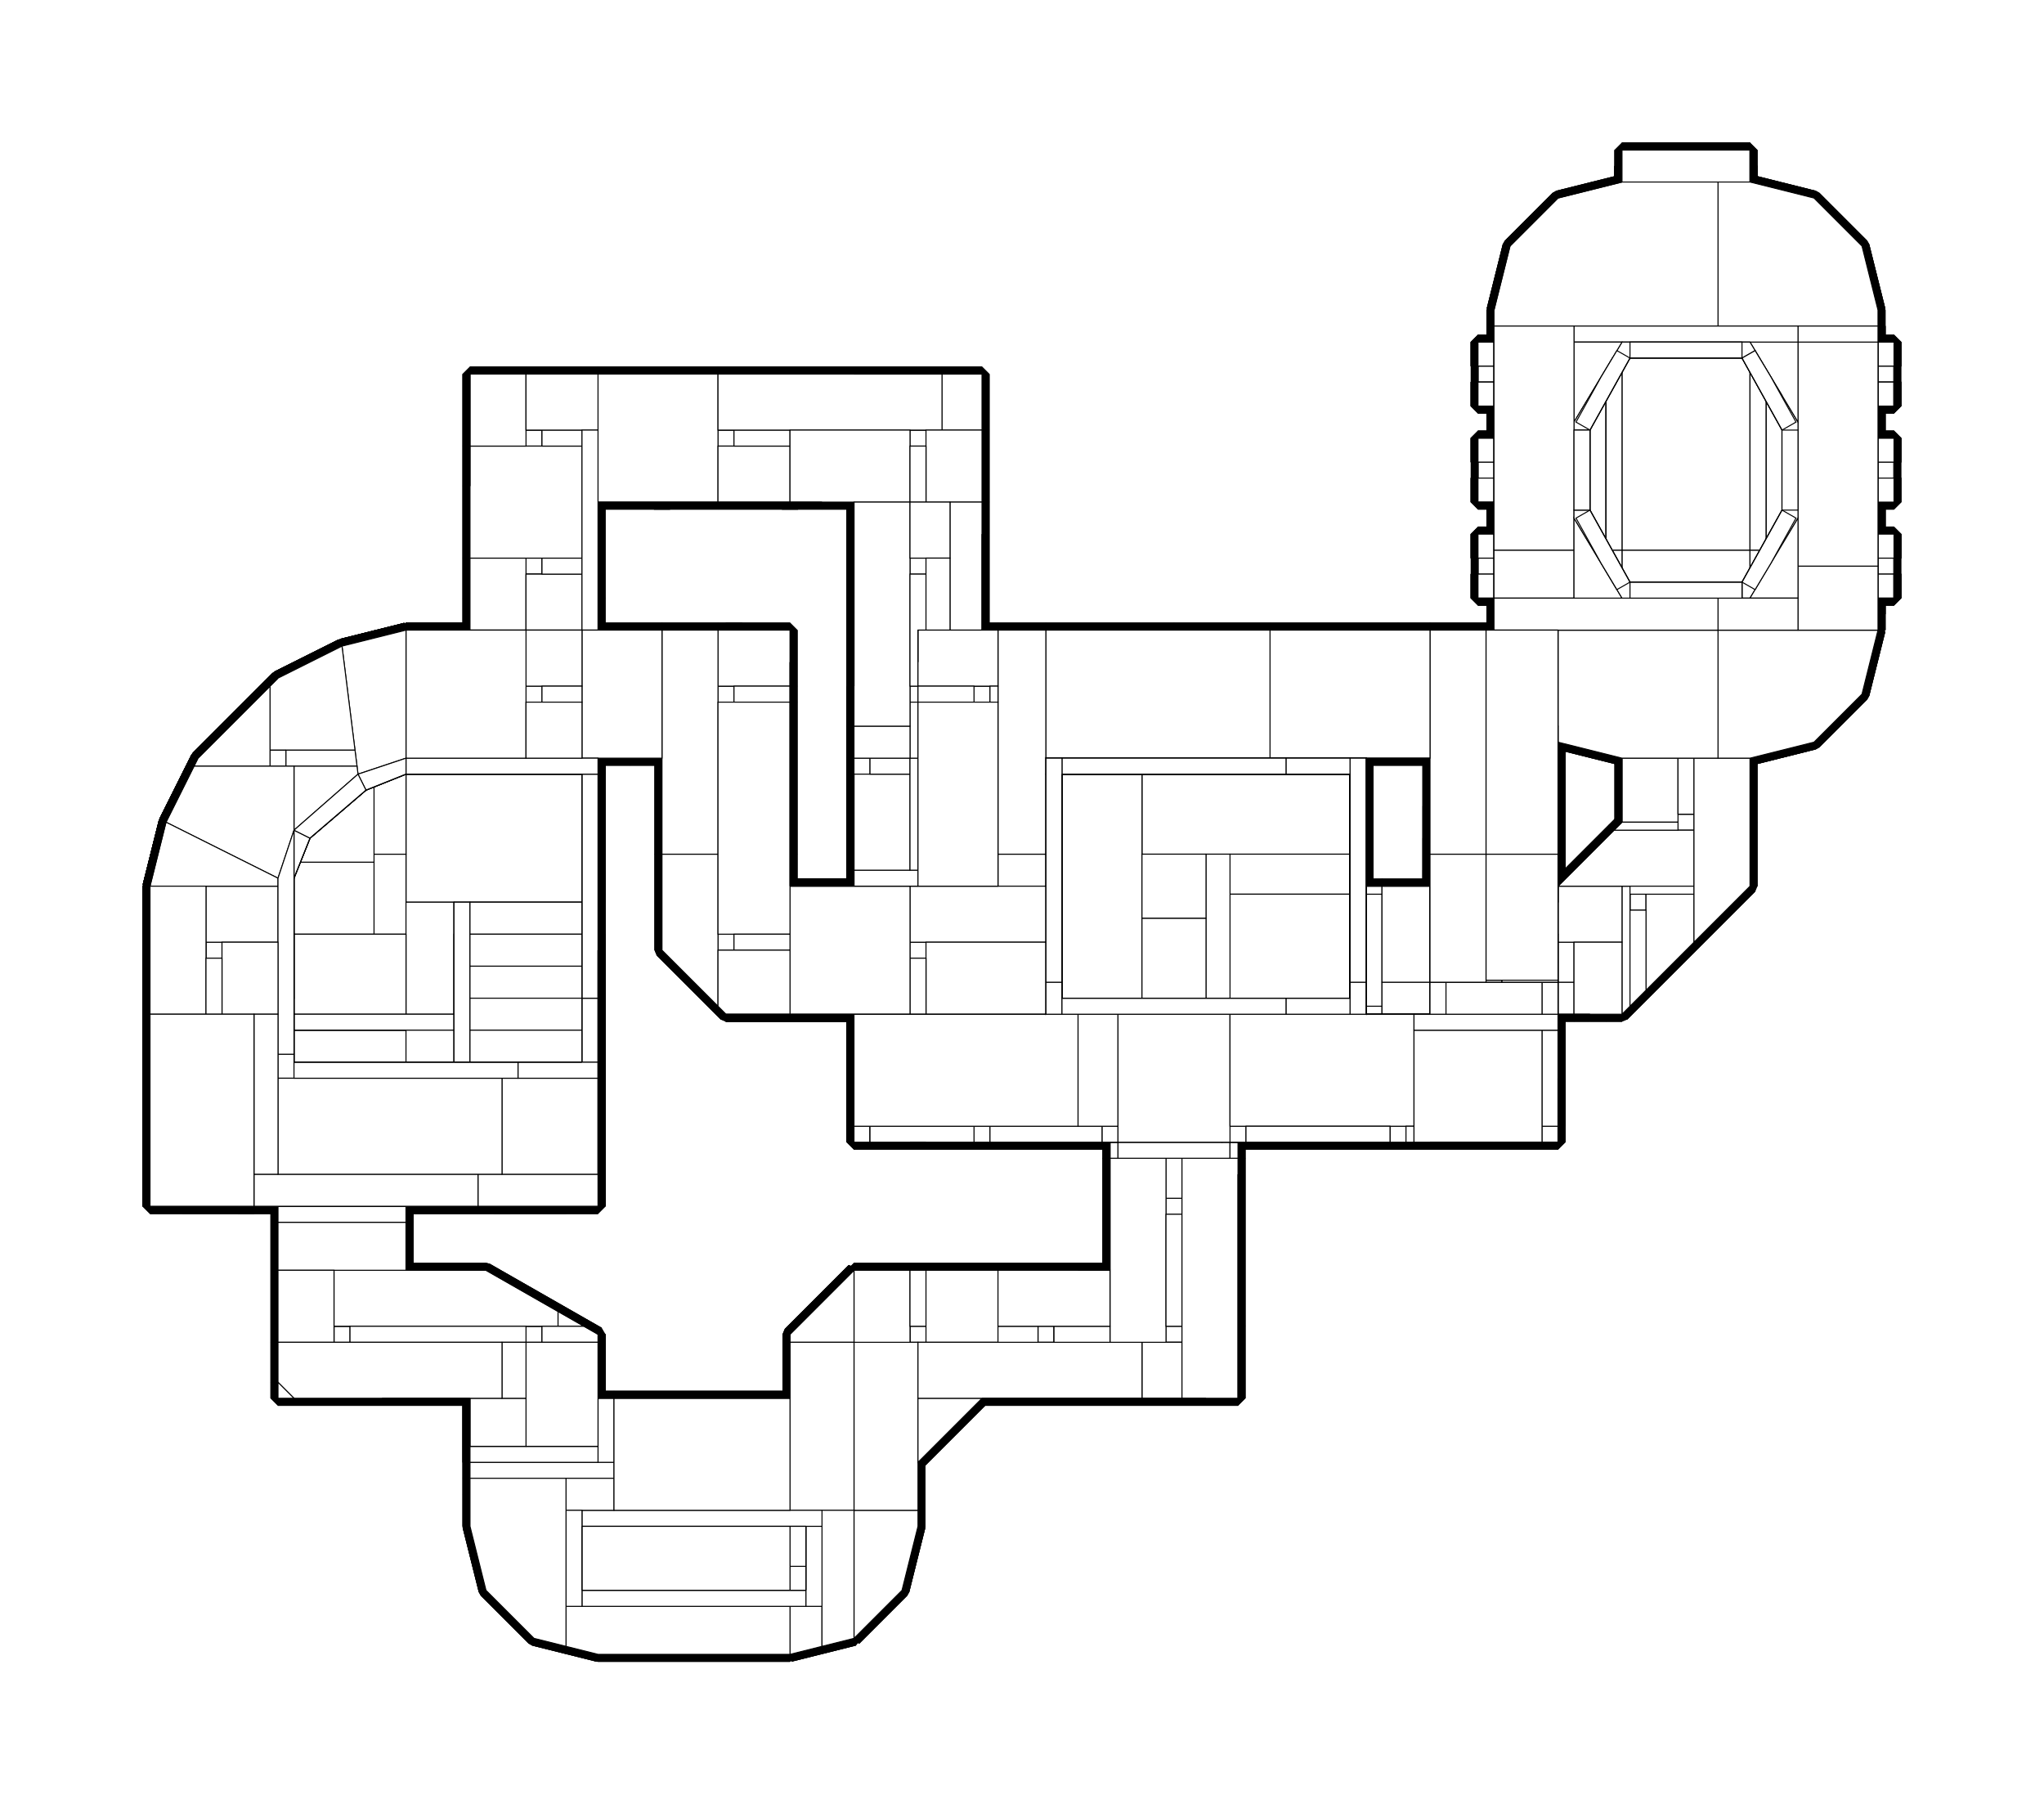 <?xml version="1.0" encoding="utf-8" ?>
<svg baseProfile="tiny" height="100%" version="1.2" viewBox="-982.0 -918.0 2044.0 1804.0" width="100%" xmlns="http://www.w3.org/2000/svg" xmlns:ev="http://www.w3.org/2001/xml-events" xmlns:xlink="http://www.w3.org/1999/xlink"><defs><g id="bsp_ref"><polygon points="896,-592 896,-592 896,-528 896,-528" /><polygon points="512,-528 512,-304 512,-304 512,-528" /><polygon points="736,-592 512,-592 512,-592 736,-592" /><polygon points="896,-304 896,-304 736,-304 736,-304" /><polygon points="896,-368 896,-304 736,-304 736,-368" /><polygon points="736,-592 896,-592 896,-368 736,-368" /><polygon points="736,-368 736,-304 512,-304 512,-368" /><polygon points="512,-592 736,-592 736,-368 512,-368" /><polygon points="896,-576 896,-576 896,-528 896,-528" /><polygon points="896,-528 896,-304 896,-304 896,-528" /><polygon points="896,-592 512,-592 512,-304 896,-304" /><polygon points="512,-592 896,-592 896,-304 512,-304" /><polygon points="768,-592 768,-592 784,-592 784,-592" /><polygon points="512,-528 512,-304 512,-304 512,-528" /><polygon points="896,-304 896,-304 784,-304 784,-304" /><polygon points="768,-304 768,-304 640,-304 640,-304" /><polygon points="640,-304 640,-304 624,-304 624,-304" /><polygon points="512,-592 512,-592 512,-528 512,-528" /><polygon points="896,-592 896,-592 736,-592 736,-592" /><polygon points="736,-304 512,-304 512,-304 736,-304" /><polygon points="896,-528 896,-304 896,-304 896,-528" /><polygon points="640,-592 640,-592 624,-592 624,-592" /><polygon points="768,-368 768,-304 784,-304 784,-368" /><polygon points="784,-592 768,-592 768,-368 784,-368" /><polygon points="624,-368 624,-304 640,-304 640,-368" /><polygon points="640,-592 624,-592 624,-368 640,-368" /><polygon points="512,-320 512,-304 512,-304 512,-320" /><polygon points="768,-592 768,-592 768,-528 768,-528" /><polygon points="896,-304 896,-304 784,-304 784,-304" /><polygon points="784,-528 784,-304 784,-304 784,-528" /><polygon points="640,-528 640,-304 640,-304 640,-528" /><polygon points="768,-304 768,-304 640,-304 640,-304" /><polygon points="624,-592 624,-592 624,-528 624,-528" /><polygon points="512,-592 512,-592 512,-528 512,-528" /><polygon points="768,-304 768,-304 784,-304 784,-304" /><polygon points="512,-304 512,-304 624,-304 624,-304" /><polygon points="768,-592 768,-592 640,-592 640,-592" /><polygon points="-128,96 -128,-32 -128,-32 -128,96" /><polygon points="768,-528 768,-304 768,-304 768,-528" /><polygon points="640,-592 640,-592 640,-528 640,-528" /><polygon points="640,-368 640,-304 768,-304 768,-368" /><polygon points="768,-592 640,-592 640,-368 768,-368" /><polygon points="-128,-32 -128,96 -256,96 -256,-32" /><polygon points="-256,96 -128,96 -128,96 -256,96" /><polygon points="-256,-32 -256,96 -256,96 -256,-32" /><polygon points="896,-576 896,-576 896,-592 896,-592" /><polygon points="768,-768 768,-736 640,-736 640,-768" /><polygon points="-384,736 -384,736 -448,720 -448,720" /><polygon points="880,-224 896,-288 896,-288 880,-224" /><polygon points="-192,736 -128,720 -128,720 -192,736" /><polygon points="784,-592 896,-592 896,-592 784,-592" /><polygon points="512,-592 624,-592 624,-592 512,-592" /><polygon points="768,-736 832,-720 880,-672 896,-608 736,-608 736,-736" /><polygon points="736,-608 512,-608 528,-672 576,-720 640,-736 736,-736" /><polygon points="896,-608 896,-592 784,-592 784,-608" /><polygon points="640,-608 768,-608 768,-592 640,-592" /><polygon points="768,-608 784,-608 784,-592 768,-592" /><polygon points="640,-608 640,-592 512,-592 512,-608" /><polygon points="768,-32 768,-32 640,96 640,96" /><polygon points="-496,672 -448,720 -448,720 -496,672" /><polygon points="248,-160 136,-160 136,-160 248,-160" /><polygon points="576,-176 640,-160 640,-160 576,-176" /><polygon points="528,-224 576,-176 576,-176 528,-224" /><polygon points="512,-288 528,-224 528,-224 512,-288" /><polygon points="768,-368 768,-288 640,-288 640,-368" /><polygon points="768,-592 768,-368 640,-368 640,-592" /><polygon points="784,-368 784,-304 768,-304 768,-368" /><polygon points="784,-592 784,-368 768,-368 768,-592" /><polygon points="640,-368 640,-304 624,-304 624,-368" /><polygon points="624,-592 640,-592 640,-368 624,-368" /><polygon points="896,-304 896,-288 768,-288 768,-304" /><polygon points="896,-288 880,-224 832,-176 768,-160 736,-160 736,-288" /><polygon points="736,-160 640,-160 576,-176 528,-224 512,-288 736,-288" /><polygon points="640,-288 512,-288 512,-304 640,-304" /><polygon points="832,-176 832,-176 768,-160 768,-160" /><polygon points="832,-176 880,-224 880,-224 832,-176" /><polygon points="784,-592 784,-592 784,-528 784,-528" /><polygon points="624,-304 512,-304 512,-304 624,-304" /><polygon points="624,-528 624,-304 624,-304 624,-528" /><polygon points="768,-160 768,-160 768,-32 768,-32" /><polygon points="640,-96 768,-96 768,-32 576,-32" /><polygon points="768,-160 768,-96 640,-96 640,-160" /><polygon points="160,-160 384,-160 384,-64 160,-64" /><polygon points="16,-160 160,-160 160,80 16,80" /><polygon points="768,-32 640,96 624,96 624,-32" /><polygon points="624,96 400,96 400,-32 624,-32" /><polygon points="384,-24 384,-32 400,-32 400,-24" /><polygon points="248,-24 248,-64 384,-64 384,-24" /><polygon points="248,-24 400,-24 400,96 248,96" /><polygon points="248,96 384,96 384,224 248,224" /><polygon points="248,224 256,224 256,240 248,240" /><polygon points="224,80 224,-64 248,-64 248,80" /><polygon points="160,80 160,0 224,0 224,80" /><polygon points="224,0 160,0 160,-64 224,-64" /><polygon points="128,80 248,80 248,240 128,240" /><polygon points="16,80 128,80 128,224 16,224" /><polygon points="248,408 248,472 184,472 184,408" /><polygon points="256,480 248,480 248,408 256,408" /><polygon points="256,408 200,408 200,240 256,240" /><polygon points="248,472 248,480 184,480 184,472" /><polygon points="200,240 200,352 128,352 128,240" /><polygon points="184,352 184,424 96,424 96,352" /><polygon points="96,424 -128,424 -128,352 96,352" /><polygon points="200,408 184,408 184,352 200,352" /><polygon points="184,424 184,480 160,480 160,424" /><polygon points="160,480 -64,480 -64,424 160,424" /><polygon points="16,64 16,224 0,224 -128,96 -128,64" /><polygon points="0,-160 16,-160 16,64 -128,64 -128,-32" /><polygon points="0,480 -64,544 -64,480" /><polygon points="-74,648 -80,672 -128,720 -128,648" /><polygon points="-128,424 -64,424 -64,608 -74,648 -128,648" /><polygon points="384,-88 384,-88 384,-32 384,-32" /><polygon points="384,-144 384,-144 384,-88 384,-88" /><polygon points="384,-144 384,-160 384,-160 384,-144" /><polygon points="384,224 384,208 384,208 384,224" /><polygon points="384,208 384,104 384,104 384,208" /><polygon points="384,104 384,96 384,96 384,104" /><polygon points="640,96 640,96 608,96 608,96" /><polygon points="368,224 384,224 384,224 368,224" /><polygon points="128,224 128,224 0,224 0,224" /><polygon points="264,224 368,224 368,224 264,224" /><polygon points="256,480 256,480 224,480 224,480" /><polygon points="256,224 256,224 256,256 256,256" /><polygon points="96,352 -128,352 -128,352 96,352" /><polygon points="-64,544 -64,544 -64,608 -64,608" /><polygon points="-64,544 0,480 0,480 -64,544" /><polygon points="-80,672 -64,608 -64,608 -80,672" /><polygon points="-128,720 -80,672 -80,672 -128,720" /><polygon points="-128,648 -128,720 -192,736 -192,648" /><polygon points="-192,424 -128,424 -128,648 -192,648" /><polygon points="-128,424 -192,424 -192,416 -128,352" /><polygon points="-192,704 -192,736 -384,736 -416,728 -416,704" /><polygon points="-416,512 -384,480 -192,480 -192,704 -416,704" /><polygon points="-480,576 -416,512 -416,576" /><polygon points="-512,608 -512,576 -416,576 -416,728 -448,720 -496,672" /><polygon points="-480,576 -512,576 -512,576 -480,576" /><polygon points="-512,608 -496,672 -496,672 -512,608" /><polygon points="640,-768 640,-768 640,-736 640,-736" /><polygon points="640,-736 640,-736 640,-752 640,-752" /><polygon points="736,-752 736,-768 672,-768 672,-752" /><polygon points="736,-752 680,-752 680,-752 741.333,-752" /><polygon points="672,-752 665.143,-752 672,-752" /><polygon points="736,-768 741.333,-768 768,-768 768,-768" /><polygon points="672,-752 672,-768 664,-768 664,-752" /><polygon points="768,-768 768,-768 640,-768 640,-768" /><polygon points="640,-736 640,-736 672,-736 672,-736" /><polygon points="768,-736 768,-736 768,-752 768,-752" /><polygon points="640,-752 664,-752 664,-752 640,-752" /><polygon points="640,-752 640,-736 672,-736 672,-752" /><polygon points="-384,480 -480,576 -512,576 -512,544" /><polygon points="-384,480 -384,480 -480,576 -480,576" /><polygon points="728,-752 724,-752 728,-752" /><polygon points="741.333,-768 744,-768 744,-768" /><polygon points="684,-760 724,-760 724,-752 684,-752" /><polygon points="684,-768 724,-768 724,-760 684,-760" /><polygon points="724,-760 724,-768 728,-768 728,-760" /><polygon points="684,-768 684,-760 680,-760 680,-768" /><polygon points="724,-752 724,-760 728,-760 728,-752" /><polygon points="684,-760 684,-752 680,-752 680,-760" /><polygon points="664,-752 665.143,-752 664,-752" /><polygon points="742.857,-752 744,-752 744,-752" /><polygon points="742.857,-752 741.333,-752 736,-752 736,-752" /><polygon points="768,-736 768,-736 736,-736 736,-736" /><polygon points="768,-752 744,-752 744,-752 768,-752" /><polygon points="744,-752 744,-768 736,-768 736,-752" /><polygon points="664,-768 672,-768 664,-768" /><polygon points="672,-752 672,-736 672,-736 672,-752" /><polygon points="736,-736 736,-752 736,-752 736,-736" /><polygon points="736,-752 736,-736 768,-736 768,-752" /><polygon points="768,-752 768,-736 736,-736 736,-752" /><polygon points="640,-736 640,-752 672,-752 672,-736" /><polygon points="-512,544 -512,544 -512,480 -512,480" /><polygon points="-384,480 -512,544 -512,480" /><polygon points="-384,480 -384,480 -512,544 -512,544" /><polygon points="680,-752 684,-752 680,-752" /><polygon points="728,-760 728,-760 728,-752 728,-752" /><polygon points="728,-768 728,-768 728,-760 728,-760" /><polygon points="680,-760 680,-760 680,-768 680,-768" /><polygon points="680,-752 680,-752 680,-760 680,-760" /><polygon points="664,-752 664,-752 672,-752 672,-752" /><polygon points="-384,480 -384,480 -512,480 -512,480" /><polygon points="-384,416 -384,416 -384,480 -384,480" /><polygon points="-384,416 -384,480 -512,480" /><polygon points="-704,272 -704,288 -704,288 -704,272" /><polygon points="-576,288 -576,272 -576,272 -576,288" /><polygon points="-704,272 -632,272 -632,288 -704,288" /><polygon points="-632,272 -576,272 -576,288 -632,288" /><polygon points="-384,416 -384,416 -512,480 -512,480" /><polygon points="-576,288 -576,352 -632,352 -632,288" /><polygon points="-384,416 -400,424 -408,424 -408,402.286" /><polygon points="-408,424 -632,424 -632,352 -496,352 -408,402.286" /><polygon points="-632,288 -632,424 -704,424 -704,288" /><polygon points="-400,424 -480,464 -480,424" /><polygon points="-480,464 -512,480 -688,480 -704,464 -704,424 -480,424" /><polygon points="-688,480 -600,480 -600,480 -688,480" /><polygon points="-688,480 -704,480 -704,464" /><polygon points="-704,480 -688,480 -688,480 -704,480" /><polygon points="-704,464 -704,480 -704,480 -704,464" /><polygon points="-704,272 -704,272 -704,240 -704,240" /><polygon points="-576,240 -576,240 -576,272 -576,272" /><polygon points="-576,272 -576,272 -704,272 -704,272" /><polygon points="-576,240 -576,272 -704,272 -704,240" /><polygon points="744,-752 744,-752 736,-752 736,-752" /><polygon points="896,-536 896,-552 896,-552 896,-536" /><polygon points="896,-440 896,-456 896,-456 896,-440" /><polygon points="896,-344 896,-360 896,-360 896,-344" /><polygon points="911.75,-440 896,-440 896,-440 912,-440" /><polygon points="911.75,-576 912,-576 912,-552 911.75,-552" /><polygon points="911.75,-576 911.75,-512 896,-512 896,-576" /><polygon points="896,-552 911.75,-552 912,-552 896,-552" /><polygon points="911.75,-552 896,-552 896,-536 911.75,-536" /><polygon points="911.75,-536 896,-536 896,-536 912,-536" /><polygon points="911.75,-480 912,-480 912,-456 911.75,-456" /><polygon points="911.75,-480 911.75,-440 896,-440 896,-480" /><polygon points="896,-456 911.75,-456 912,-456 896,-456" /><polygon points="911.75,-456 896,-456 896,-440 911.75,-440" /><polygon points="911.75,-384 912,-384 912,-360 911.75,-360" /><polygon points="911.75,-384 911.75,-320 896,-320 896,-384" /><polygon points="896,-360 911.75,-360 912,-360 896,-360" /><polygon points="911.75,-344 896,-344 896,-344 912,-344" /><polygon points="911.75,-360 896,-360 896,-344 911.75,-344" /><polygon points="496.25,-320 496.25,-384 512,-384 512,-320" /><polygon points="496.25,-320 496,-320 496,-344 496.25,-344" /><polygon points="496.25,-440 496.25,-480 512,-480 512,-440" /><polygon points="496.25,-512 496.25,-576 512,-576 512,-512" /><polygon points="496.25,-512 496,-512 496,-536 496.25,-536" /><polygon points="512,-552 512,-536 512,-536 512,-552" /><polygon points="512,-456 512,-440 512,-440 512,-456" /><polygon points="512,-360 512,-344 512,-344 512,-360" /><polygon points="512,-440 496.25,-440 496,-440 512,-440" /><polygon points="496.25,-552 512,-552 512,-552 496,-552" /><polygon points="496.25,-536 512,-536 512,-552 496.25,-552" /><polygon points="512,-536 496.25,-536 496,-536 512,-536" /><polygon points="496.25,-456 512,-456 512,-456 496,-456" /><polygon points="496.25,-440 512,-440 512,-456 496.25,-456" /><polygon points="496.25,-360 512,-360 512,-360 496,-360" /><polygon points="512,-344 496.25,-344 496,-344 512,-344" /><polygon points="496.25,-344 512,-344 512,-360 496.25,-360" /><polygon points="896,-480 896,-480 896,-288 896,-288" /><polygon points="896,-416 896,-384 896,-384 896,-416" /><polygon points="896,-320 896,-304 896,-304 896,-320" /><polygon points="896,-304 896,-288 896,-288 896,-304" /><polygon points="912,-512 896,-512 896,-512" /><polygon points="896,-536 896,-512 912,-512 912,-536" /><polygon points="896,-576 896,-552 912,-552 912,-576" /><polygon points="912,-512 911.75,-512 911.75,-536 912,-536" /><polygon points="896,-576 912,-576 896,-576" /><polygon points="896,-480 896,-456 912,-456 912,-480" /><polygon points="896,-480 912,-480 896,-480" /><polygon points="896,-384 912,-384 896,-384" /><polygon points="896,-440 896,-416 912,-416 912,-440" /><polygon points="912,-416 896,-416 896,-416" /><polygon points="912,-440 912,-416 896,-416 896,-440" /><polygon points="896,-384 896,-360 912,-360 912,-384" /><polygon points="896,-344 896,-320 912,-320 912,-344" /><polygon points="912,-320 911.75,-320 911.75,-344 912,-344" /><polygon points="912,-320 896,-320 896,-320" /><polygon points="736,-736 768,-736 768,-736 736,-736" /><polygon points="640,-736 640,-736 672,-736 672,-736" /><polygon points="640,-736 640,-752 640,-752 640,-736" /><polygon points="768,-752 768,-736 768,-736 768,-752" /><polygon points="744,-752 744,-752 742.857,-752" /><polygon points="768,-752 768,-752 744,-752 744,-752" /><polygon points="664,-768 664,-752 664,-752 664,-768" /><polygon points="744,-752 744,-768 744,-768 744,-752" /><polygon points="744,-768 744,-752 736,-752 736,-768" /><polygon points="664,-768 664,-768 672,-768" /><polygon points="664,-768 672,-768 672,-752 664,-752" /><polygon points="672,-736 672,-752 672,-752 672,-736" /><polygon points="736,-752 736,-736 736,-736 736,-752" /><polygon points="768,-736 768,-752 736,-752 736,-736" /><polygon points="640,-752 640,-736 672,-736 672,-752" /><polygon points="496,-384 496.25,-384 496.25,-360 496,-360" /><polygon points="496,-416 496,-440 512,-440 512,-416" /><polygon points="496,-480 496.25,-480 496.25,-456 496,-456" /><polygon points="496,-576 496.25,-576 496.25,-552 496,-552" /><polygon points="512,-576 512,-592 512,-592 512,-576" /><polygon points="512,-384 512,-416 512,-416 512,-384" /><polygon points="512,-288 512,-320 512,-320 512,-288" /><polygon points="512,-512 496,-512 512,-512" /><polygon points="512,-552 512,-576 496,-576 496,-552" /><polygon points="512,-512 512,-536 496,-536 496,-512" /><polygon points="496,-576 512,-576 512,-576" /><polygon points="512,-456 512,-480 496,-480 496,-456" /><polygon points="496,-480 512,-480 512,-480" /><polygon points="496,-384 512,-384 512,-384" /><polygon points="512,-416 512,-440 496,-440 496,-416" /><polygon points="512,-416 496,-416 512,-416" /><polygon points="512,-320 512,-344 496,-344 496,-320" /><polygon points="512,-360 512,-384 496,-384 496,-360" /><polygon points="512,-320 496,-320 512,-320" /><polygon points="-704,272 -704,272 -704,208 -704,208" /><polygon points="-576,208 -576,240 -704,240 -704,208" /><polygon points="-576,240 -576,240 -704,240 -704,240" /><polygon points="665.143,-752 664,-752 664,-752" /><polygon points="665.143,-752 672,-752 672,-752" /><polygon points="664,-752 640,-752 640,-752 664,-752" /><polygon points="680,-752 684,-752 680,-752" /><polygon points="724,-752 728,-752 728,-752" /><polygon points="728,-752 736,-752 736,-752 728,-752" /><polygon points="684,-752 724,-752 724,-760 684,-760" /><polygon points="684,-760 724,-760 724,-768 684,-768" /><polygon points="724,-760 684,-760 680,-760 680,-760 684,-760 724,-760 728,-760 728,-760" /><polygon points="684,-760 724,-760 728,-760 728,-760 724,-760 684,-760 680,-760 680,-760" /><polygon points="684,-768 724,-768 728,-768 728,-768 724,-768 684,-768 680,-768 680,-768" /><polygon points="724,-768 724,-760 728,-760 728,-768" /><polygon points="684,-760 684,-768 680,-768 680,-760" /><polygon points="724,-760 724,-752 728,-752 728,-760" /><polygon points="684,-752 684,-760 680,-760 680,-752" /><polygon points="640,-736 640,-736 640,-752 640,-752" /><polygon points="768,-752 768,-736 736,-736 736,-752" /><polygon points="640,-736 640,-752 672,-752 672,-736" /><polygon points="-704,208 -704,208 -704,176 -704,176" /><polygon points="-576,176 -576,176 -576,208 -576,208" /><polygon points="-576,208 -576,208 -704,208 -704,208" /><polygon points="-576,176 -576,208 -704,208 -704,176" /><polygon points="736,-752 742.857,-752 736,-752" /><polygon points="736,-752 736,-752 680,-752 680,-752" /><polygon points="672,-752 680,-752 680,-752 672,-752" /><polygon points="736,-768 736,-752 672,-752 672,-768" /><polygon points="736,-768 744,-768 744,-768" /><polygon points="744,-768 768,-768 768,-768 744,-768" /><polygon points="384,-160 384,-160 248,-160 248,-160" /><polygon points="264,-160 264,-160 368,-160 368,-160" /><polygon points="16,-160 16,-160 120,-160 120,-160" /><polygon points="136,-160 136,-160 0,-160 0,-160" /><polygon points="368,-144 368,-160 368,-160 368,-144" /><polygon points="368,-24 368,-40 368,-40 368,-24" /><polygon points="368,88 368,88 368,104 368,104" /><polygon points="368,224 368,208 368,208 368,224" /><polygon points="648,-24 664,-24 664,-24 648,-24" /><polygon points="712,-88 696,-88 696,-88 712,-88" /><polygon points="712,-104 712,-88 712,-88 712,-104" /><polygon points="696,-88 712,-88 712,-104 696,-104" /><polygon points="696,-104 712,-104 712,-104 696,-104" /><polygon points="696,-88 696,-104 696,-104 696,-88" /><polygon points="664,-24 664,-8 664,-8 664,-24" /><polygon points="664,-8 648,-8 648,-8 664,-8" /><polygon points="648,-8 664,-8 664,-24 648,-24" /><polygon points="648,-8 648,-24 648,-24 648,-8" /><polygon points="520,40 504,40 504,40 520,40" /><polygon points="384,-32 384,-24 384,-24 384,-32" /><polygon points="504,40 504,24 504,24 504,40" /><polygon points="520,24 520,40 520,40 520,24" /><polygon points="504,40 520,40 520,24 504,24" /><polygon points="504,24 520,24 520,24 504,24" /><polygon points="368,-40 384,-40 384,-40 368,-40" /><polygon points="384,-144 368,-144 368,-144 384,-144" /><polygon points="368,-144 384,-144 384,-160 368,-160" /><polygon points="368,-24 384,-24 384,-40 368,-40" /><polygon points="384,-24 368,-24 368,-24 384,-24" /><polygon points="384,88 384,96 384,96 384,88" /><polygon points="384,104 368,104 368,104 384,104" /><polygon points="384,88 368,88 368,104 384,104" /><polygon points="368,88 384,88 384,88 368,88" /><polygon points="368,208 384,208 384,208 368,208" /><polygon points="368,224 384,224 384,208 368,208" /><polygon points="120,224 120,224 16,224 16,224" /><polygon points="136,224 128,224 128,224 136,224" /><polygon points="256,224 256,224 264,224 264,224" /><polygon points="256,224 248,224 248,224 256,224" /><polygon points="120,224 120,208 120,208 120,224" /><polygon points="120,-144 120,-160 120,-160 120,-144" /><polygon points="248,208 264,208 264,208 248,208" /><polygon points="136,208 136,208 120,208 120,208" /><polygon points="264,-144 248,-144 248,-144 264,-144" /><polygon points="136,-144 120,-144 120,-144 136,-144" /><polygon points="248,-144 248,-160 248,-160 248,-144" /><polygon points="264,-160 264,-144 264,-144 264,-160" /><polygon points="248,-144 264,-144 264,-160 248,-160" /><polygon points="136,-160 136,-144 136,-144 136,-160" /><polygon points="120,-144 136,-144 136,-160 120,-160" /><polygon points="248,224 248,208 248,208 248,224" /><polygon points="264,208 264,224 264,224 264,208" /><polygon points="248,224 264,224 264,208 248,208" /><polygon points="136,208 136,224 136,224 136,208" /><polygon points="136,224 136,208 120,208 120,224" /><polygon points="16,-144 0,-144 0,-144 16,-144" /><polygon points="16,-160 16,-144 16,-144 16,-160" /><polygon points="0,-144 16,-144 16,-160 0,-160" /><polygon points="0,-144 0,-160 0,-160 0,-144" /><polygon points="0,224 0,208 0,208 0,224" /><polygon points="0,208 16,208 16,208 0,208" /><polygon points="16,208 16,224 16,224 16,208" /><polygon points="0,224 16,224 16,208 0,208" /><polygon points="184,296 184,280 184,280 184,296" /><polygon points="184,424 184,408 184,408 184,424" /><polygon points="200,280 200,296 200,296 200,280" /><polygon points="200,408 200,424 200,424 200,408" /><polygon points="184,408 200,408 200,408 184,408" /><polygon points="200,296 184,296 184,296 200,296" /><polygon points="184,296 200,296 200,280 184,280" /><polygon points="184,280 200,280 200,280 184,280" /><polygon points="184,424 200,424 200,408 184,408" /><polygon points="200,424 184,424 184,424 200,424" /><polygon points="72,424 56,424 56,424 72,424" /><polygon points="-56,424 -72,424 -72,424 -56,424" /><polygon points="56,408 72,408 72,408 56,408" /><polygon points="-72,408 -56,408 -56,408 -72,408" /><polygon points="-56,408 -56,424 -56,424 -56,408" /><polygon points="56,424 56,408 56,408 56,424" /><polygon points="56,424 72,424 72,408 56,408" /><polygon points="72,408 72,424 72,424 72,408" /><polygon points="-72,424 -56,424 -56,408 -72,408" /><polygon points="-72,424 -72,408 -72,408 -72,424" /><polygon points="896,-608 896,-576 896,-576 896,-608" /><polygon points="896,-592 896,-592 896,-512 896,-512" /><polygon points="896,-512 896,-512 896,-576 896,-576" /><polygon points="896,-512 896,-480 896,-480 896,-512" /><polygon points="640,-752 640,-768 640,-768 640,-752" /><polygon points="768,-736 768,-768 640,-768 640,-736" /><polygon points="768,-768 768,-752 768,-752 768,-768" /><polygon points="768,-736 768,-736 768,-752 768,-752" /><polygon points="768,-768 768,-768 664,-768 664,-768" /><polygon points="640,-768 664,-768 664,-768 640,-768" /><polygon points="-384,736 -384,736 -192,736 -192,736" /><polygon points="768,-736 832,-720 832,-720 768,-736" /><polygon points="832,-720 880,-672 880,-672 832,-720" /><polygon points="880,-672 896,-608 896,-608 880,-672" /><polygon points="736,-592 512,-592 512,-592 736,-592" /><polygon points="512,-592 512,-608 512,-608 512,-592" /><polygon points="896,-592 896,-608 880,-672 832,-720 768,-736 736,-736 736,-592" /><polygon points="736,-736 640,-736 576,-720 528,-672 512,-608 512,-592 736,-592" /><polygon points="512,-608 528,-672 528,-672 512,-608" /><polygon points="576,-720 640,-736 640,-736 576,-720" /><polygon points="528,-672 576,-720 576,-720 528,-672" /><polygon points="-128,-32 -128,-32 -128,96 -128,96" /><polygon points="-128,720 -80,672 -64,608 -64,592 -128,592" /><polygon points="-128,592 -64,592 -64,424 -128,424" /><polygon points="-64,544 0,480 -64,480" /><polygon points="-72,352 -128,352 -128,424 -72,424" /><polygon points="-72,352 -72,408 -56,408 -56,352" /><polygon points="16,352 -56,352 -56,424 16,424" /><polygon points="-16,208 0,224 0,208" /><polygon points="16,-144 0,-144 0,96 16,96" /><polygon points="-128,64 -128,96 0,96 0,64" /><polygon points="0,-160 -128,-32 -128,64 0,64" /><polygon points="200,480 200,424 160,424 160,480" /><polygon points="160,424 -64,424 -64,480 160,480" /><polygon points="200,240 184,240 184,280 200,280" /><polygon points="128,240 128,424 184,424 184,240" /><polygon points="184,296 184,408 200,408 200,296" /><polygon points="56,424 56,408 16,408 16,424" /><polygon points="72,408 72,424 128,424 128,408" /><polygon points="16,408 128,408 128,352 16,352" /><polygon points="256,240 200,240 200,480 256,480" /><polygon points="16,224 120,224 120,208 16,208" /><polygon points="128,224 128,240 136,240 136,224" /><polygon points="136,240 248,240 248,208 136,208" /><polygon points="248,208 248,96 96,96 96,208" /><polygon points="96,96 -128,96 -16,208 96,208" /><polygon points="248,240 256,240 256,224 248,224" /><polygon points="264,224 368,224 368,208 264,208" /><polygon points="248,104 248,208 384,208 384,104" /><polygon points="368,104 368,96 248,96 248,104" /><polygon points="384,96 400,96 400,88 384,88" /><polygon points="368,96 368,80 240,80 240,96" /><polygon points="240,80 16,80 16,96 240,96" /><polygon points="400,-24 368,-24 368,88 400,88" /><polygon points="400,-24 400,-32 384,-32 384,-24" /><polygon points="592,96 592,64 400,64 400,96" /><polygon points="520,64 520,40 504,40 504,64" /><polygon points="504,64 504,-32 400,-32 400,64" /><polygon points="592,64 592,24 520,24 520,64" /><polygon points="664,-24 664,72 712,24 712,-24" /><polygon points="640,96 648,88 648,-32 640,-32" /><polygon points="640,24 640,-32 504,-32 504,24" /><polygon points="592,96 640,96 640,24 592,24" /><polygon points="712,-32 712,-88 632,-88 576,-32" /><polygon points="712,-24 712,-32 648,-32 648,-24" /><polygon points="664,72 664,-8 648,-8 648,88" /><polygon points="16,-144 120,-144 120,-160 16,-160" /><polygon points="136,-144 248,-144 248,-160 136,-160" /><polygon points="264,-144 368,-144 368,-160 264,-160" /><polygon points="384,-144 368,-144 368,-40 384,-40" /><polygon points="696,-160 640,-160 640,-96 696,-96" /><polygon points="696,-88 696,-96 640,-96 632,-88" /><polygon points="712,-160 696,-160 696,-104 712,-104" /><polygon points="768,-160 712,-160 712,24 768,-32" /><polygon points="832,-176 880,-224 896,-288 736,-288 736,-160 768,-160" /><polygon points="736,-288 512,-288 528,-224 576,-176 640,-160 736,-160" /><polygon points="512,-512 512,-288 512,-288 512,-512" /><polygon points="16,-144 16,80 16,80 16,-144" /><polygon points="368,-144 368,-144 368,80 368,80" /><polygon points="240,-144 16,-144 16,-144 240,-144" /><polygon points="368,80 368,80 240,80 240,80" /><polygon points="0,-160 0,-160 -128,-32 -128,-32" /><polygon points="512,-592 512,-592 512,-512 512,-512" /><polygon points="512,-480 512,-512 512,-512 512,-480" /><polygon points="512,-480 512,-480 512,-288 512,-288" /><polygon points="640,-160 640,-160 640,-96 640,-96" /><polygon points="384,-88 384,-40 384,-40 384,-88" /><polygon points="576,-32 576,-32 384,-32 384,-32" /><polygon points="640,-96 640,-96 576,-32 576,-32" /><polygon points="608,96 384,96 384,96 608,96" /><polygon points="0,224 -128,96 -128,96 0,224" /><polygon points="224,480 0,480 0,480 224,480" /><polygon points="128,224 128,224 128,352 128,352" /><polygon points="256,256 256,480 256,480 256,256" /><polygon points="128,352 128,352 96,352 96,352" /><polygon points="-128,-32 -128,-32 -256,-32 -256,-32" /><polygon points="-256,-32 -256,96 -256,96 -256,-32" /><polygon points="-704,176 -704,176 -704,144 -704,144" /><polygon points="-576,144 -576,144 -576,176 -576,176" /><polygon points="-576,176 -576,176 -704,176 -704,176" /><polygon points="-576,144 -576,176 -704,176 -704,144" /><polygon points="-512,608 -512,576 -512,576 -512,608" /><polygon points="-512,480 -512,480 -512,544 -512,544" /><polygon points="-512,544 -512,544 -512,576 -512,576" /><polygon points="-512,544 -512,544 -512,528 -512,528" /><polygon points="-128,352 -192,416 -192,424 -128,424" /><polygon points="-192,592 -128,592 -128,424 -192,424" /><polygon points="-192,736 -160,728 -160,688 -192,688" /><polygon points="-192,736 -192,688 -416,688 -416,728 -384,736" /><polygon points="-160,592 -160,728 -128,720 -128,592" /><polygon points="-176,688 -176,672 -400,672 -400,688" /><polygon points="-160,608 -176,608 -176,688 -160,688" /><polygon points="-160,608 -160,592 -400,592 -400,608" /><polygon points="-368,560 -368,544 -512,544 -512,560" /><polygon points="-384,480 -384,544 -368,544 -368,480" /><polygon points="-368,592 -368,560 -416,560 -416,592" /><polygon points="-368,480 -368,592 -192,592 -192,480" /><polygon points="-416,688 -400,688 -400,592 -416,592" /><polygon points="-416,560 -512,560 -512,608 -496,672 -448,720 -416,728" /><polygon points="-384,544 -384,544 -512,544 -512,544" /><polygon points="-384,416 -384,416 -384,544 -384,544" /><polygon points="-176,672 -176,672 -400,672 -400,672" /><polygon points="-192,416 -192,416 -192,480 -192,480" /><polygon points="-192,416 -128,352 -128,352 -192,416" /><polygon points="-192,480 -192,480 -384,480 -384,480" /><polygon points="-576,272 -576,272 -576,208 -576,208" /><polygon points="-576,112 -576,112 -576,288 -576,288" /><polygon points="-576,144 -576,144 -704,144 -704,144" /><polygon points="-576,112 -576,144 -704,144 -704,112" /><polygon points="-384,432 -384,432 -384,528 -384,544" /><polygon points="-384,416 -384,416 -384,432 -384,432" /><polygon points="-384,544 -384,528 -512,528 -512,544" /><polygon points="-128,-32 -128,96 -128,96 -128,-32" /><polygon points="-256,96 -256,-32 -256,-32 -256,96" /><polygon points="-128,96 -256,96 -256,96 -128,96" /><polygon points="-256,-32 -128,-32 -128,-32 -256,-32" /><polygon points="-256,96 -128,96 -128,-32 -256,-32" /><polygon points="-832,64 -832,288 -832,288 -832,64" /><polygon points="576,160 576,224 512,224" /><polygon points="576,208 576,160 576,160 576,208" /><polygon points="-128,224 -128,224 -128,96 -128,96" /><polygon points="136,224 136,224 16,224 16,224" /><polygon points="136,224 248,224 248,224 136,224" /><polygon points="448,224 448,224 248,224 248,224" /><polygon points="384,-160 384,-160 384,64 384,64" /><polygon points="384,64 384,64 384,96 384,96" /><polygon points="576,160 512,224 384,224 384,96 448,96" /><polygon points="384,-160 384,-144 240,-144 240,-160" /><polygon points="240,-144 16,-144 16,-160 240,-160" /><polygon points="368,-144 384,-144 384,96 368,96" /><polygon points="384,224 240,224 240,96 384,96" /><polygon points="240,224 16,224 16,96 240,96" /><polygon points="368,80 368,96 240,96 240,80" /><polygon points="240,96 16,96 16,80 240,80" /><polygon points="0,-544 0,-416 -128,-416 -128,-544" /><polygon points="0,32 0,96 -128,96 -128,32" /><polygon points="0,-192 0,32 -128,32 -128,-192" /><polygon points="-128,-416 0,-416 0,-192 -128,-192" /><polygon points="16,64 16,96 0,96 0,64" /><polygon points="0,-160 16,-160 16,64 0,64" /><polygon points="-72,208 -72,96 16,96 16,208" /><polygon points="16,208 16,224 -56,224 -56,208" /><polygon points="-56,222 -72,222 -72,208 -56,208" /><polygon points="-128,96 -72,96 -72,224 -128,224" /><polygon points="224,-160 0,-160 0,-160 224,-160" /><polygon points="0,-544 0,-544 0,-384 0,-384" /><polygon points="-72,224 -72,222 -72,222 -72,224" /><polygon points="-56,222 -56,224 -56,224 -56,222" /><polygon points="-72,222 -56,222 -56,222 -72,222" /><polygon points="368,-144 368,-144 240,-144 240,-144" /><polygon points="240,80 16,80 16,80 240,80" /><polygon points="-128,-544 -176,-544 -176,-544 -128,-544" /><polygon points="-176,-544 -400,-544 -400,-544 -176,-544" /><polygon points="-832,288 -720,288 -720,288 -832,288" /><polygon points="-704,288 -704,288 -720,288 -720,288" /><polygon points="-384,288 -384,288 -576,288 -576,288" /><polygon points="-384,128 -384,128 -384,144 -384,160 -384,160" /><polygon points="-384,288 -384,160 -384,160 -384,288" /><polygon points="-384,16 -384,128 -384,128" /><polygon points="-384,-416 -384,-416 -384,-272 -384,-272" /><polygon points="-128,-32 -128,-32 -256,-32 -256,-32" /><polygon points="-128,-416 -160,-416 -160,-544 -128,-544" /><polygon points="-160,-416 -384,-416 -384,-544 -160,-544" /><polygon points="-128,-416 -128,-416 -160,-416 -160,-416" /><polygon points="-256,96 -256,96 -128,96 -128,96" /><polygon points="-384,-320 -384,-232 -512,-232 -512,-320" /><polygon points="-384,-544 -384,-320 -512,-320 -512,-432 -400,-544" /><polygon points="-384,-232 -384,-16 -576,-16 -576,-232" /><polygon points="-384,16 -384,96 -528,96 -528,16" /><polygon points="-576,-232 -576,-288 -512,-288 -512,-232" /><polygon points="-576,-64 -576,16 -608,16 -608,-64" /><polygon points="-608,-280 -576,-288 -576,-64 -608,-64" /><polygon points="-608,-56 -608,16 -832,16 -832,-32 -826,-56" /><polygon points="-704,-240 -640,-272 -608,-280 -608,-56 -826,-56 -816,-96 -784,-160" /><polygon points="-528,-16 -528,96 -576,96 -576,-16" /><polygon points="-704,96 -704,16 -576,16 -576,96" /><polygon points="-824,240 -824,288 -832,288 -832,240" /><polygon points="-832,16 -824,16 -824,240 -832,240" /><polygon points="-824,16 -704,16 -704,216 -824,216" /><polygon points="-384,96 -384,112 -480,112 -480,96" /><polygon points="-480,112 -704,112 -704,96 -480,96" /><polygon points="-384,112 -384,288 -576,288 -576,112" /><polygon points="-824,216 -760,216 -760,280 -824,280" /><polygon points="-760,216 -704,216 -704,288 -760,288" /><polygon points="-824,288 -824,280 -760,280 -760,288" /><polygon points="-528,-16 -512,-16 -512,-16 -528,-16" /><polygon points="-384,-16 -384,-16 -512,-16 -512,-16" /><polygon points="-512,-288 -576,-288 -576,-288 -512,-288" /><polygon points="-512,-432 -512,-288 -512,-288 -512,-432" /><polygon points="-576,-288 -640,-272 -640,-272 -576,-288" /><polygon points="-640,-272 -704,-240 -704,-240 -640,-272" /><polygon points="-528,16 -528,-16 -528,-16 -528,144 -528,144" /><polygon points="-384,16 -512,16 -512,144 -384,144" /><polygon points="-512,16 -528,16 -528,144 -512,144" /><polygon points="-576,112 -576,112 -704,112 -704,112" /><polygon points="-704,112 -704,112 -704,288 -704,288" /><polygon points="-176,608 -176,672 -176,672 -176,608" /><polygon points="-400,672 -400,608 -400,608 -400,672" /><polygon points="-176,608 -176,608 -400,608 -400,608" /><polygon points="-512,-432 -512,-544 -400,-544" /><polygon points="-400,-544 -512,-544 -512,-544 -400,-544" /><polygon points="-128,96 -256,96 -256,-32 -128,-32" /><polygon points="-328,-416 -312,-416 -312,-418 -328,-418" /><polygon points="-328,-416 -328,-418 -328,-418 -328,-416" /><polygon points="-312,-418 -312,-416 -312,-416 -312,-418" /><polygon points="-312,-416 -328,-416 -328,-416 -312,-416" /><polygon points="-328,-418 -312,-418 -312,-418 -328,-418" /><polygon points="-200,-416 -184,-416 -184,-418 -200,-418" /><polygon points="-200,-416 -200,-418 -200,-418 -200,-416" /><polygon points="-184,-418 -184,-416 -184,-416 -184,-418" /><polygon points="-184,-416 -200,-416 -200,-416 -184,-416" /><polygon points="-200,-418 -184,-418 -184,-418 -200,-418" /><polygon points="576,160 576,112 576,112 576,160" /><polygon points="576,112 576,160 448,96 448,64" /><polygon points="576,160 576,160 448,96 448,96" /><polygon points="-56,224 -72,224 -72,222 -56,222" /><polygon points="-384,-16 -384,-16 -384,-48 -384,-48" /><polygon points="-528,-16 -512,-16 -512,144 -528,144" /><polygon points="-384,16 -384,16 -512,16 -512,16" /><polygon points="-512,16 -512,16 -512,-16" /><polygon points="-384,-16 -384,16 -512,16 -512,-16" /><polygon points="-384,416 -384,416 -384,528 -384,528" /><polygon points="-384,528 -384,528 -512,528 -512,528" /><polygon points="-312,-416 -328,-416 -328,-418 -312,-418" /><polygon points="-184,-416 -200,-416 -200,-418 -184,-418" /><polygon points="-632,424 -648,424 -648,424 -632,424" /><polygon points="-440,424 -456,424 -456,424 -440,424" /><polygon points="-632,408 -632,424 -632,424 -632,408" /><polygon points="-456,424 -456,408 -456,408 -456,424" /><polygon points="-456,424 -440,424 -440,408 -456,408" /><polygon points="-440,408 -440,424 -440,424 -440,408" /><polygon points="-456,408 -440,408 -440,408 -456,408" /><polygon points="-648,424 -632,424 -632,408 -648,408" /><polygon points="-648,408 -632,408 -632,408 -648,408" /><polygon points="-648,424 -648,408 -648,408 -648,424" /><polygon points="896,-512 896,-288 896,-288 896,-512" /><polygon points="-832,32 -832,32 -832,64 -832,64" /><polygon points="896,-592 896,-592 736,-592 736,-592" /><polygon points="576,208 576,208 576,160 576,160" /><polygon points="512,-592 512,-592 512,-512 512,-512" /><polygon points="896,-288 736,-288 736,-288 896,-288" /><polygon points="736,-288 512,-288 512,-288 736,-288" /><polygon points="816,-352 816,-288 896,-288 896,-352" /><polygon points="896,-576 816,-576 816,-352 896,-352" /><polygon points="816,-496 800,-522.667 800,-408 816,-436.8" /><polygon points="816,-496 816,-576 768,-576" /><polygon points="896,-576 896,-592 816,-592 816,-576" /><polygon points="816,-592 592,-592 592,-576 816,-576" /><polygon points="773.106,-567.489 760,-560 800,-488 800,-522.667" /><polygon points="760,-560 773.106,-567.489 768,-576 640,-576 630.4,-560" /><polygon points="640,-576 592,-576 592,-496" /><polygon points="592,-496 592,-488 608,-488 648,-560 630.4,-560" /><polygon points="608,-488 592,-488 592,-408 608,-408" /><polygon points="512,-368 512,-320 592,-320 592,-368" /><polygon points="592,-592 512,-592 512,-368 592,-368" /><polygon points="816,-436.8 760,-336 760,-320 768,-320 816,-400" /><polygon points="816,-320 816,-400 768,-320" /><polygon points="816,-288 816,-320 736,-320 736,-288" /><polygon points="736,-320 512,-320 512,-288 736,-288" /><polygon points="760,-320 760,-336 648,-336 648,-320" /><polygon points="592,-400 592,-320 640,-320" /><polygon points="640,-320 648,-320 648,-336 608,-408 592,-408 592,-400" /><polygon points="800,-488 800,-488 800,-408 800,-408" /><polygon points="576,160 576,96 576,96 576,160" /><polygon points="448,64 448,48 576,64 576,112" /><polygon points="576,64 448,48 448,48 576,64" /><polygon points="576,112 576,112 448,64 448,64" /><polygon points="-384,288 -384,288 -608,288 -608,288" /><polygon points="-384,288 -384,160 -384,160 -384,288" /><polygon points="-512,48 -512,48 -512,16" /><polygon points="-384,48 -384,48 -512,48 -512,48" /><polygon points="-384,16 -384,48 -512,48 -512,16" /><polygon points="-704,352 -704,352 -704,464 -704,464" /><polygon points="-704,352 -704,288 -704,288 -704,352" /><polygon points="-398,408 -424,393.143 -424,408" /><polygon points="-424,393.143 -496,352 -648,352 -648,408 -424,408" /><polygon points="-384,424 -384,416 -398,408 -440,408 -440,424" /><polygon points="-384,528 -384,424 -456,424 -456,528" /><polygon points="-456,424 -456,408 -632,408 -632,424" /><polygon points="-576,352 -576,304 -704,304 -704,352" /><polygon points="-576,304 -576,288 -704,288 -704,304" /><polygon points="-648,352 -704,352 -704,424 -648,424" /><polygon points="-456,480 -512,480 -512,528 -456,528" /><polygon points="-456,480 -456,424 -480,424 -480,480" /><polygon points="-480,424 -704,424 -704,464 -688,480 -480,480" /><polygon points="-576,352 -496,352 -496,352 -576,352" /><polygon points="-576,288 -576,352 -576,352 -576,288" /><polygon points="-384,416 -384,416 -496,352 -496,352" /><polygon points="-512,480 -600,480 -600,480 -512,480" /><polygon points="-512,480 -512,480 -512,528 -512,528" /><polygon points="-704,464 -704,480 -688,480" /><polygon points="576,16 448,16 448,16 576,16" /><polygon points="576,64 448,48 448,16 576,16" /><polygon points="-384,48 -384,48 -384,80 -384,80" /><polygon points="-512,80 -512,80 -512,48" /><polygon points="-384,80 -384,80 -512,80 -512,80" /><polygon points="-384,48 -384,80 -512,80 -512,48" /><polygon points="-832,160 -832,160 -832,144" /><polygon points="-832,160 -832,160 -832,288 -832,288" /><polygon points="-128,-144 -128,-144 -128,-160 -128,-160" /><polygon points="-128,-160 -128,-160 -128,-232 -128,-232" /><polygon points="-128,-232 -128,-232 -128,-32 -128,-32" /><polygon points="814,-496 800,-488 760,-560 773.106,-567.489 789,-541" /><polygon points="800,-488 816,-488 816,-408 800,-408" /><polygon points="760,-576 760,-560 648,-560 648,-576" /><polygon points="634.894,-567.489 648,-560 608,-488 594,-496 619,-541" /><polygon points="592,-488 608,-488 608,-408 592,-408" /><polygon points="800,-408 814,-400 789,-355 773.106,-328.511 760,-336" /><polygon points="648,-320 648,-336 760,-336 760,-320" /><polygon points="594,-400 608,-408 648,-336 634.894,-328.511 619,-355" /><polygon points="760,-560 760,-560 648,-560 648,-560" /><polygon points="760,-336 648,-336 648,-336 760,-336" /><polygon points="608,-488 608,-488 608,-408 608,-408" /><polygon points="760,-560 800,-488 800,-488 760,-560" /><polygon points="608,-488 648,-560 648,-560 608,-488" /><polygon points="800,-408 760,-336 760,-336 800,-408" /><polygon points="648,-336 608,-408 608,-408 648,-336" /><polygon points="576,16 576,64 576,64 576,16" /><polygon points="448,48 448,16 448,16 448,48" /><polygon points="576,-16 448,-16 448,-16 576,-16" /><polygon points="576,16 448,16 448,-16 576,-16" /><polygon points="-608,288 -832,288 -832,288 -608,288" /><polygon points="-384,48 -384,48 -384,112 -384,112" /><polygon points="-528,144 -528,144 -688,144 -688,144" /><polygon points="-512,80 -512,112 -512,112" /><polygon points="-512,80 -384,80 -384,112 -512,112" /><polygon points="-384,112 -384,112 -512,112 -512,112" /><polygon points="-384,144 -416,144 -416,288 -384,288" /><polygon points="-512,160 -416,160 -416,144 -512,144" /><polygon points="-512,160 -512,144 -704,144 -704,160" /><polygon points="-416,272 -416,160 -480,160 -480,272" /><polygon points="-480,160 -704,160 -704,272 -480,272" /><polygon points="-416,288 -416,272 -608,272 -608,288" /><polygon points="-608,272 -832,272 -832,288 -608,288" /><polygon points="-704,272 -704,144 -832,144 -832,272" /><polygon points="-128,224 -128,224 -128,208 -128,208" /><polygon points="-128,208 -128,208 -128,96 -128,96" /><polygon points="-128,224 -128,224 -72,224 -72,224" /><polygon points="16,224 -56,224 -56,224 16,224" /><polygon points="-112,224 -112,224 -128,224 -128,224" /><polygon points="-72,224 -72,224 -112,224 -112,224" /><polygon points="-8,224 -8,224 -56,224 -56,224" /><polygon points="448,-48 448,-16 448,-16 448,-48" /><polygon points="576,-48 448,-48 448,-48 576,-48" /><polygon points="576,-16 448,-16 448,-48 576,-48" /><polygon points="-384,128 -384,128 -384,144 -384,144" /><polygon points="-384,112 -384,112 -384,128 -384,128" /><polygon points="-384,144 -384,144 -512,144 -512,144" /><polygon points="-512,144 -512,144 -512,112" /><polygon points="-384,112 -384,144 -512,144 -512,112" /><polygon points="576,-16 576,-80 576,-80 576,-16" /><polygon points="576,-48 576,-16 576,-16 576,-48" /><polygon points="448,48 448,-16 448,-16 448,48" /><polygon points="448,64 448,48 448,48 448,64" /><polygon points="576,-80 448,-80 448,-80 576,-80" /><polygon points="576,-48 448,-48 448,-80 576,-80" /><polygon points="-384,288 -384,288 -608,288 -608,288" /><polygon points="-384,160 -384,160 -384,288 -384,288" /><polygon points="-704,112 -704,112 -704,144" /><polygon points="-704,112 -832,112 -832,112 -704,112" /><polygon points="-832,112 -704,112 -704,144 -832,144" /><polygon points="-392,216 -392,280 -456,280 -456,216" /><polygon points="-384,288 -392,288 -392,216 -384,216" /><polygon points="-384,160 -384,216 -456,216 -456,160" /><polygon points="-392,280 -392,288 -456,288 -456,280" /><polygon points="-384,144 -384,160 -512,160 -512,144" /><polygon points="-512,144 -512,160 -704,160 -704,144" /><polygon points="-456,160 -456,288 -608,288 -608,160" /><polygon points="-608,288 -832,288 -832,160 -608,160" /><polygon points="-704,144 -704,160 -832,160 -832,144" /><polygon points="-832,112 -832,112 -832,288 -832,288" /><polygon points="576,-112 448,-112 448,-112 576,-112" /><polygon points="576,-112 576,-112 576,-16 576,-16" /><polygon points="448,-80 448,-80 448,64 448,64" /><polygon points="448,-112 576,-112 576,-80 448,-80" /><polygon points="-704,80 -704,80 -704,112" /><polygon points="-704,80 -832,80 -832,80 -704,80" /><polygon points="-832,80 -704,80 -704,112 -832,112" /><polygon points="-832,32 -832,32 -832,160 -832,160" /><polygon points="560,224 560,208 560,208 560,224" /><polygon points="560,208 576,208 576,208 560,208" /><polygon points="560,224 576,224 576,208 560,208" /><polygon points="576,224 560,224 560,224 576,224" /><polygon points="576,208 576,224 576,224 576,208" /><polygon points="-8,224 -8,224 16,224 16,224" /><polygon points="120,224 120,224 8,224 8,224" /><polygon points="408,224 408,224 264,224 264,224" /><polygon points="448,224 448,224 424,224 424,224" /><polygon points="408,208 424,208 424,208 408,208" /><polygon points="424,208 424,224 424,224 424,208" /><polygon points="408,224 424,224 424,208 408,208" /><polygon points="408,224 408,208 408,208 408,224" /><polygon points="-128,-160 -112,-160 -112,-160 -128,-160" /><polygon points="-56,-232 -56,-216 -56,-216 -56,-232" /><polygon points="-56,-360 -56,-344 -56,-344 -56,-360" /><polygon points="-56,-488 -56,-472 -56,-472 -56,-488" /><polygon points="-72,-216 -72,-232 -72,-232 -72,-216" /><polygon points="-72,-344 -72,-360 -72,-360 -72,-344" /><polygon points="-72,-472 -72,-488 -72,-488 -72,-472" /><polygon points="-56,-344 -72,-344 -72,-344 -56,-344" /><polygon points="-56,-472 -72,-472 -72,-472 -56,-472" /><polygon points="-72,-472 -56,-472 -56,-488 -72,-488" /><polygon points="-72,-488 -56,-488 -56,-488 -72,-488" /><polygon points="-72,-360 -56,-360 -56,-360 -72,-360" /><polygon points="-72,-344 -56,-344 -56,-360 -72,-360" /><polygon points="-72,-232 -56,-232 -56,-232 -72,-232" /><polygon points="-72,-216 -56,-216 -56,-232 -72,-232" /><polygon points="-56,-216 -72,-216 -72,-216 -56,-216" /><polygon points="120,224 120,208 120,208 120,224" /><polygon points="248,208 264,208 264,208 248,208" /><polygon points="120,208 136,208 136,208 120,208" /><polygon points="248,224 248,208 248,208 248,224" /><polygon points="264,208 264,224 264,224 264,208" /><polygon points="248,224 264,224 264,208 248,208" /><polygon points="136,208 136,224 136,224 136,208" /><polygon points="120,224 136,224 136,208 120,208" /><polygon points="-112,-144 -128,-144 -128,-144 -112,-144" /><polygon points="-112,-160 -112,-144 -112,-144 -112,-160" /><polygon points="-128,-144 -112,-144 -112,-160 -128,-160" /><polygon points="-8,208 8,208 8,208 -8,208" /><polygon points="-128,208 -112,208 -112,208 -128,208" /><polygon points="-8,224 -8,208 -8,208 -8,224" /><polygon points="8,208 8,224 8,224 8,208" /><polygon points="-8,224 8,224 8,208 -8,208" /><polygon points="-128,224 -112,224 -112,208 -128,208" /><polygon points="-112,208 -112,224 -112,224 -112,208" /><polygon points="-248,-472 -264,-472 -264,-472 -248,-472" /><polygon points="-248,-488 -248,-472 -248,-472 -248,-488" /><polygon points="-264,-472 -264,-488 -264,-488 -264,-472" /><polygon points="-264,-472 -248,-472 -248,-488 -264,-488" /><polygon points="-264,-488 -248,-488 -248,-488 -264,-488" /><polygon points="-440,-472 -456,-472 -456,-472 -440,-472" /><polygon points="-456,-472 -440,-472 -440,-488 -456,-488" /><polygon points="-440,-488 -440,-472 -440,-472 -440,-488" /><polygon points="-456,-488 -440,-488 -440,-488 -456,-488" /><polygon points="-456,-472 -456,-488 -456,-488 -456,-472" /><polygon points="-456,-344 -456,-360 -456,-360 -456,-344" /><polygon points="-456,-360 -440,-360 -440,-360 -456,-360" /><polygon points="-456,-344 -440,-344 -440,-360 -456,-360" /><polygon points="-440,-360 -440,-344 -440,-344 -440,-360" /><polygon points="-440,-344 -456,-344 -456,-344 -440,-344" /><polygon points="-832,16 -832,-32 -832,-32 -832,32 -832,32" /><polygon points="-832,80 -832,80 -832,288 -832,288" /><polygon points="-816,-96 -816,-96 -832,-32 -832,-32" /><polygon points="-784,-160 -784,-160 -816,-96 -816,-96" /><polygon points="-8,224 -8,208 -112,208 -112,224" /><polygon points="-704,80 -832,80 -832,48 -704,48" /><polygon points="-704,-32 -704,-40 -816,-96 -832,-32" /><polygon points="-688,-88 -704,-40 -704,16 -688,16" /><polygon points="-816,-96 -704,-40 -688,-88 -784,-160" /><polygon points="-832,16 -704,16 -704,-32 -832,-32" /><polygon points="-616,-128 -624,-144 -688,-88 -672,-80" /><polygon points="-688,-88 -688,-40 -672,-80" /><polygon points="-616,-128 -576,-144 -576,-160 -624,-144" /><polygon points="-704,-240 -784,-160 -688,-88" /><polygon points="-640,-272 -704,-240 -688,-88 -624,-144" /><polygon points="-576,-288 -640,-272 -624,-144 -576,-160" /><polygon points="-512,-360 -512,-288 -456,-288 -456,-360" /><polygon points="-400,-288 -400,-344 -456,-344 -456,-288" /><polygon points="-440,-360 -440,-344 -400,-344 -400,-360" /><polygon points="-512,-472 -512,-360 -400,-360 -400,-472" /><polygon points="-456,-544 -512,-544 -512,-472 -456,-472" /><polygon points="-400,-488 -440,-488 -440,-472 -400,-472" /><polygon points="-384,-144 -384,-160 -576,-160 -576,-144" /><polygon points="16,-32 16,-48 -128,-48 -128,-32" /><polygon points="-72,-48 -72,-144 -128,-144 -128,-48" /><polygon points="-72,-160 -112,-160 -112,-144 -72,-144" /><polygon points="16,-160 -72,-160 -72,-48 16,-48" /><polygon points="-56,-216 -72,-216 -72,-160 -56,-160" /><polygon points="0,-160 0,-232 -56,-232 -56,-160" /><polygon points="-384,-160 -384,-288 -576,-288 -576,-160" /><polygon points="-384,-544 -384,-416 -264,-416 -264,-544" /><polygon points="-384,-488 -384,-544 -456,-544 -456,-488" /><polygon points="-384,-488 -400,-488 -400,-288 -384,-288" /><polygon points="-264,-472 -264,-416 -192,-416 -192,-472" /><polygon points="-248,-488 -248,-472 -192,-472 -192,-488" /><polygon points="0,-488 0,-544 -40,-544 -40,-488" /><polygon points="-40,-544 -264,-544 -264,-488 -40,-488" /><polygon points="-56,-416 0,-416 0,-488 -56,-488" /><polygon points="-192,-416 -72,-416 -72,-488 -192,-488" /><polygon points="-72,-416 -56,-416 -56,-472 -72,-472" /><polygon points="0,-416 -32,-416 -32,-232 0,-232" /><polygon points="-128,-192 -128,-160 -72,-160 -72,-192" /><polygon points="-72,-416 -128,-416 -128,-192 -72,-192" /><polygon points="-72,-360 -32,-360 -32,-416 -72,-416" /><polygon points="-56,-232 -56,-344 -72,-344 -72,-232" /><polygon points="-32,-360 -56,-360 -56,-232 -32,-232" /><polygon points="120,224 120,208 8,208 8,224" /><polygon points="136,208 136,96 96,96 96,208" /><polygon points="96,96 -128,96 -128,208 96,208" /><polygon points="248,96 136,96 136,224 248,224" /><polygon points="64,96 64,-32 -32,-32 -32,96" /><polygon points="-32,-32 -256,-32 -256,96 -32,96" /><polygon points="384,96 384,80 288,80 288,96" /><polygon points="288,80 64,80 64,96 288,96" /><polygon points="576,112 560,112 560,208 576,208" /><polygon points="432,208 432,96 248,96 248,208" /><polygon points="424,224 432,224 432,208 424,208" /><polygon points="408,224 408,208 264,208 264,224" /><polygon points="560,112 432,112 432,224 560,224" /><polygon points="432,96 432,112 576,112 576,96" /><polygon points="80,-160 64,-160 64,80 80,80" /><polygon points="64,-160 16,-160 16,-32 64,-32" /><polygon points="384,-144 384,-160 304,-160 304,-144" /><polygon points="304,-160 80,-160 80,-144 304,-144" /><polygon points="384,-144 368,-144 368,80 384,80" /><polygon points="576,-112 448,-112 448,-144 576,-144" /><polygon points="368,-144 368,-144 368,80 368,80" /><polygon points="576,-88 576,-144 576,-144 576,-88" /><polygon points="576,-144 448,-144 448,-144 576,-144" /><polygon points="304,-144 80,-144 80,-144 304,-144" /><polygon points="368,80 368,80 304,80 304,80" /><polygon points="-384,-144 -384,-144 -384,64 -384,64" /><polygon points="-576,-144 -616,-128 -616,-128 -576,-144" /><polygon points="-688,-40 -688,-40 -672,-80 -672,-80" /><polygon points="-384,288 -384,288 -608,288 -608,288" /><polygon points="-704,48 -704,48 -704,80" /><polygon points="-704,48 -832,48 -832,48 -704,48" /><polygon points="-704,-240 -704,-240 -784,-160 -784,-160" /><polygon points="576,208 576,208 576,160 576,160" /><polygon points="560,224 512,224 512,224 560,224" /><polygon points="-128,-416 -128,-416 -128,-232 -128,-232" /><polygon points="-128,-144 -128,-144 -128,-32 -128,-32" /><polygon points="-56,224 -72,224 -72,224 -56,224" /><polygon points="512,224 448,224 448,224 512,224" /><polygon points="576,-16 576,64 576,64 576,-16" /><polygon points="576,96 576,96 576,64 576,64" /><polygon points="448,64 448,64 448,96 448,96" /><polygon points="448,-112 448,-112 448,64 448,64" /><polygon points="448,96 448,96 384,96 384,96" /><polygon points="0,-544 0,-544 -128,-544 -128,-544" /><polygon points="384,-160 384,-160 224,-160 224,-160" /><polygon points="0,-384 0,-160 0,-160 0,-384" /><polygon points="-608,288 -832,288 -832,288 -608,288" /><polygon points="-384,144 -384,160 -384,160 -384,144" /><polygon points="-384,16 -384,48 -384,48 -384,16" /><polygon points="-384,-48 -384,16 -384,16 -384,-48" /><polygon points="-384,-272 -384,-48 -384,-48 -384,-272" /><polygon points="-256,-32 -128,-32 -128,-32 -256,-32" /><polygon points="-160,-416 -384,-416 -384,-416 -160,-416" /><polygon points="-256,96 -256,96 -128,96 -128,96" /><polygon points="-256,96 -256,-32 -256,-32 -256,96" /><polygon points="-688,16 -688,144 -688,144 -688,80" /><polygon points="-688,80 -688,144 -704,144 -704,80" /><polygon points="-688,16 -704,16 -704,144 -688,144" /><polygon points="-704,16 -832,16 -832,144 -704,144" /><polygon points="-512,-544 -512,-544 -512,-432 -512,-432" /><polygon points="448,-144 448,-144 448,-160 448,-160" /><polygon points="576,-88 576,-192 576,-192 576,-88" /><polygon points="576,-144 448,-144 448,-160 576,-192" /><polygon points="576,-192 448,-160 448,-160 576,-192" /><polygon points="-832,16 -832,16 -704,16 -704,16" /><polygon points="-704,16 -704,16 -704,48" /><polygon points="-704,48 -832,48 -832,16 -704,16" /><polygon points="-832,32 -832,256 -832,256 -832,32" /><polygon points="-832,48 -832,48 -832,288 -832,288" /><polygon points="-832,16 -832,16 -832,48 -832,48" /><polygon points="576,-192 448,-160 448,-288 576,-288" /><polygon points="64,-160 80,-160 80,80 64,80" /><polygon points="384,-160 384,-144 304,-144 304,-160" /><polygon points="304,-144 80,-144 80,-160 304,-160" /><polygon points="448,-288 448,-256 416,-256 416,-288" /><polygon points="416,-256 192,-256 192,-288 416,-288" /><polygon points="192,-256 -32,-256 -32,-288 192,-288" /><polygon points="448,-256 448,-160 256,-160 256,-256" /><polygon points="256,-160 32,-160 32,-256 256,-256" /><polygon points="32,-192 32,-160 -32,-160 -32,-192" /><polygon points="368,-144 384,-144 384,80 368,80" /><polygon points="64,-160 64,-32 -64,-32 -64,-160" /><polygon points="32,-256 32,-192 -32,-192 -32,-256" /><polygon points="64,-32 64,96 32,96 32,-32" /><polygon points="32,96 -192,96 -192,-32 32,-32" /><polygon points="384,80 384,96 288,96 288,80" /><polygon points="288,96 64,96 64,80 288,80" /><polygon points="-64,-288 -32,-288 -32,-160 -64,-160" /><polygon points="-192,-64 -192,96 -256,96 -320,32 -320,-64" /><polygon points="-320,-288 -192,-288 -192,-64 -320,-64" /><polygon points="-320,-288 -320,-160 -352,-160 -352,-288" /><polygon points="-352,-160 -576,-160 -576,-288 -352,-288" /><polygon points="-384,-160 -384,-144 -576,-144 -576,-160" /><polygon points="-640,-272 -576,-288 -576,-160 -640,-138.667" /><polygon points="-704,-240 -640,-272 -640,-130 -752,-32 -832,-32 -816,-96 -784,-160" /><polygon points="-704,16 -832,16 -832,-32 -704,-32" /><polygon points="-706.667,-32 -752,-32 -688,-88" /><polygon points="-624,-144 -640,-130 -640,-138.667" /><polygon points="-704,-40 -688,-40 -688,16 -704,16" /><polygon points="-576,-144 -616,-128 -624,-144 -576,-160" /><polygon points="-688,-40 -704,-40 -688,-88 -672,-80" /><polygon points="-624,-144 -616,-128 -672,-80 -688,-88" /><polygon points="-704,-32 -706.667,-32 -704,-40" /><polygon points="576,64 576,64 576,96" /><polygon points="576,-288 576,-288 576,-160 576,-160" /><polygon points="384,-288 160,-288 160,-288 384,-288" /><polygon points="160,-288 -64,-288 -64,-288 160,-288" /><polygon points="-352,-288 -576,-288 -576,-288 -352,-288" /><polygon points="384,-160 384,-160 384,-128 384,-128" /><polygon points="-192,-288 -192,-288 -192,-256 -192,-256" /><polygon points="-64,-256 -64,-32 -64,-32 -64,-256" /><polygon points="384,96 384,96 192,96 192,96" /><polygon points="-256,96 -256,96 -320,32 -320,32" /><polygon points="-728,288 -728,288 -800,288 -800,288" /><polygon points="-616,288 -616,288 -728,288 -728,288" /><polygon points="-416,288 -416,288 -616,288 -616,288" /><polygon points="-416,288 -384,288 -384,288 -416,288" /><polygon points="-384,-160 -320,-160 -320,-160 -384,-160" /><polygon points="-384,288 -384,256 -384,256 -384,288" /><polygon points="-384,-128 -384,-128 -384,32 -384,32" /><polygon points="-384,-160 -384,-160 -384,-128 -384,-128" /><polygon points="-576,-288 -640,-272 -640,-272 -576,-288" /><polygon points="-640,-272 -704,-240 -704,-240 -640,-272" /><polygon points="80,-144 80,-144 80,80 80,80" /><polygon points="448,96 448,96 576,96 576,96" /><polygon points="448,-144 448,-144 448,96 448,96" /><polygon points="576,64 576,96 576,96 576,64" /><polygon points="576,-88 576,64 576,64 576,-88" /><polygon points="368,-144 368,-144 304,-144 304,-144" /><polygon points="304,80 80,80 80,80 304,80" /><polygon points="-384,64 -384,288 -384,288 -384,64" /><polygon points="-688,-40 -688,-40 -688,16 -688,16" /><polygon points="-384,-144 -384,-144 -576,-144 -576,-144" /><polygon points="-616,-128 -616,-128 -672,-80 -672,-80" /><polygon points="-608,288 -832,288 -832,288 -608,288" /><polygon points="-688,16 -688,16 -688,80" /><polygon points="-704,16 -688,16 -688,80 -704,80" /><polygon points="-256,94 -256,96 -240,96 -240,94" /><polygon points="-240,94 -240,96 -240,96 -240,94" /><polygon points="-256,96 -256,94 -256,94 -256,96" /><polygon points="-240,96 -256,96 -256,96 -240,96" /><polygon points="-256,94 -240,94 -240,94 -256,94" /><polygon points="-240,-288 -256,-288 -256,-286 -240,-286" /><polygon points="-240,-288 -240,-286 -240,-286 -240,-288" /><polygon points="-256,-286 -256,-288 -256,-288 -256,-286" /><polygon points="-256,-288 -240,-288 -240,-288 -256,-288" /><polygon points="-240,-286 -256,-286 -256,-286 -240,-286" /><polygon points="-240,96 -256,96 -256,94 -240,94" /><polygon points="-256,-286 -256,-288 -240,-288 -240,-286" /><polygon points="448,64 448,64 448,96" /><polygon points="576,64 560,64 560,96 576,96" /><polygon points="464,64 448,64 448,96 464,96" /><polygon points="560,64 464,64 464,96 560,96" /><polygon points="576,64 576,64 448,64 448,64" /><polygon points="448,64 448,64 576,64 576,64" /><polygon points="-488,288 -488,288 -600,288 -600,288" /><polygon points="-416,288 -416,288 -472,288 -472,288" /><polygon points="-488,288 -488,272 -488,272 -488,280 -488,288" /><polygon points="-488,272 -472,272 -472,272 -488,272" /><polygon points="-488,288 -472,288 -472,272 -488,272" /><polygon points="-616,288 -616,272 -616,272 -616,280 -616,288" /><polygon points="-616,272 -600,272 -600,272 -616,272" /><polygon points="-616,288 -600,288 -600,272 -616,272" /><polygon points="-744,272 -728,272 -728,272 -744,272" /><polygon points="-744,288 -728,288 -728,272 -744,272" /><polygon points="-744,288 -744,272 -744,272 -744,280 -744,288" /><polygon points="-488,272 -472,272 -472,280 -488,280" /><polygon points="-616,272 -600,272 -600,280 -616,280" /><polygon points="-744,272 -728,272 -728,280 -744,280" /><polygon points="-728,288 -728,288 -744,288 -744,288" /><polygon points="-600,288 -600,288 -616,288 -616,288" /><polygon points="-472,288 -472,288 -488,288 -488,288" /><polygon points="-472,280 -472,272 -472,272 -472,288 -472,288" /><polygon points="-472,288 -488,288 -488,280 -472,280" /><polygon points="-600,280 -600,272 -600,272 -600,288 -600,288" /><polygon points="-600,288 -616,288 -616,280 -600,280" /><polygon points="-728,280 -728,272 -728,272 -728,288 -728,288" /><polygon points="-728,288 -744,288 -744,280 -728,280" /><polygon points="576,64 576,64 520,64 520,64" /><polygon points="504,64 504,64 448,64 448,64" /><polygon points="504,64 504,62 504,62 504,64" /><polygon points="504,62 520,62 520,62 504,62" /><polygon points="504,64 520,64 520,62 504,62" /><polygon points="520,62 520,64 520,64 520,62" /><polygon points="8,-232 8,-216 8,-216 8,-232" /><polygon points="-8,-216 -8,-232 -8,-232 -8,-216" /><polygon points="8,-216 -8,-216 -8,-216 8,-216" /><polygon points="-8,-216 8,-216 8,-232 -8,-232" /><polygon points="-8,-232 8,-232 8,-232 -8,-232" /><polygon points="-248,-216 -264,-216 -264,-216 -248,-216" /><polygon points="-264,-216 -264,-232 -264,-232 -264,-216" /><polygon points="-264,-216 -248,-216 -248,-232 -264,-232" /><polygon points="-264,-232 -248,-232 -248,-232 -264,-232" /><polygon points="-248,-232 -248,-216 -248,-216 -248,-232" /><polygon points="-264,16 -248,16 -248,16 -264,16" /><polygon points="-56,24 -56,40 -56,40 -56,24" /><polygon points="-248,16 -248,32 -248,32 -248,16" /><polygon points="-72,40 -72,24 -72,24 -72,40" /><polygon points="-72,40 -56,40 -56,24 -72,24" /><polygon points="-56,40 -72,40 -72,40 -56,40" /><polygon points="-72,24 -56,24 -56,24 -72,24" /><polygon points="-248,32 -264,32 -264,32 -248,32" /><polygon points="-264,32 -248,32 -248,16 -264,16" /><polygon points="-264,32 -264,16 -264,16 -264,32" /><polygon points="-440,-232 -440,-216 -440,-216 -440,-232" /><polygon points="-456,-232 -440,-232 -440,-232 -456,-232" /><polygon points="-456,-216 -440,-216 -440,-232 -456,-232" /><polygon points="-440,-216 -456,-216 -456,-216 -440,-216" /><polygon points="-456,-216 -456,-232 -456,-232 -456,-216" /><polygon points="-776,24 -760,24 -760,24 -776,24" /><polygon points="-712,-152 -712,-168 -712,-168 -712,-152" /><polygon points="-696,-152 -712,-152 -712,-152 -696,-152" /><polygon points="-696,-152 -696,-152 -696,-168 -696,-168" /><polygon points="-712,-168 -712,-152 -696,-152 -696,-168" /><polygon points="-760,40 -776,40 -776,40 -760,40" /><polygon points="-760,24 -760,40 -760,40 -760,24" /><polygon points="-776,40 -760,40 -760,24 -776,24" /><polygon points="-776,40 -776,24 -776,24 -776,40" /><polygon points="-832,-32 -832,-32 -832,32 -832,32" /><polygon points="-832,288 -832,256 -832,256 -832,288" /><polygon points="576,-160 576,64 576,64 576,-160" /><polygon points="576,-288 576,-288 384,-288 384,-288" /><polygon points="-192,-288 -192,-288 -352,-288 -352,-288" /><polygon points="-320,-160 -320,-160 -320,32 -320,32" /><polygon points="448,-160 448,-160 448,64 448,64" /><polygon points="504,-64 504,62 576,62 576,-64" /><polygon points="576,-288 504,-288 504,-64 576,-64" /><polygon points="520,64 576,64 576,62 520,62" /><polygon points="448,-64 448,64 504,64 504,-64" /><polygon points="504,-288 448,-288 448,-64 504,-64" /><polygon points="16,-64 16,-32 64,-32 64,-64" /><polygon points="64,-288 16,-288 16,-64 64,-64" /><polygon points="448,-160 448,-288 288,-288 288,-160" /><polygon points="288,-288 64,-288 64,-160 288,-160" /><polygon points="384,-160 368,-160 368,80 384,80" /><polygon points="368,-144 368,-160 304,-160 304,-144" /><polygon points="304,-160 80,-160 80,-144 304,-144" /><polygon points="64,64 64,96 80,96 80,64" /><polygon points="80,-160 64,-160 64,64 80,64" /><polygon points="384,96 384,80 304,80 304,96" /><polygon points="304,80 80,80 80,96 304,96" /><polygon points="64,24 64,-32 -72,-32 -72,24" /><polygon points="64,96 64,24 -56,24 -56,96" /><polygon points="-64,-288 -64,-232 16,-232 16,-288" /><polygon points="-192,-232 -192,-288 -264,-288 -264,-232" /><polygon points="-320,-64 -320,32 -264,88 -264,-64" /><polygon points="-264,-288 -320,-288 -320,-64 -264,-64" /><polygon points="16,-232 8,-232 8,-216 16,-216" /><polygon points="-64,-232 -64,-216 -8,-216 -8,-232" /><polygon points="16,-216 -64,-216 -64,-32 16,-32" /><polygon points="-72,40 -72,96 -56,96 -56,40" /><polygon points="-192,96 -72,96 -72,-32 -192,-32" /><polygon points="-192,-232 -248,-232 -248,-216 -192,-216" /><polygon points="-192,-216 -264,-216 -264,16 -192,16" /><polygon points="-248,16 -248,32 -192,32 -192,16" /><polygon points="-192,96 -192,32 -264,32 -264,88 -256,96" /><polygon points="368,-144 368,-144 368,80 368,80" /><polygon points="368,80 368,80 304,80 304,80" /><polygon points="384,-128 384,96 384,96 384,-128" /><polygon points="384,-160 384,-160 448,-160 448,-160" /><polygon points="-64,-32 -64,-32 -80,-32 -80,-32" /><polygon points="-80,-32 -80,-32 -192,-32 -192,-32" /><polygon points="-192,-256 -192,-32 -192,-32 -192,-256" /><polygon points="-64,-288 -64,-288 -64,-256 -64,-256" /><polygon points="192,96 -32,96 -32,96 192,96" /><polygon points="-32,96 -256,96 -256,96 -32,96" /><polygon points="-800,288 -832,288 -832,288 -800,288" /><polygon points="-800,288 -800,288 -744,288 -744,288" /><polygon points="-320,-288 -400,-288 -400,-160 -320,-160" /><polygon points="-400,80 -400,144 -384,144 -384,80" /><polygon points="-384,-144 -400,-144 -400,80 -384,80" /><polygon points="-384,-144 -384,-160 -576,-160 -576,-144" /><polygon points="-400,-288 -456,-288 -456,-232 -400,-232" /><polygon points="-456,-288 -576,-288 -576,-160 -456,-160" /><polygon points="-576,-288 -640,-272 -624,-144 -576,-160" /><polygon points="-640,-272 -704,-240 -712,-232 -712,-168 -627,-168" /><polygon points="-440,-232 -440,-216 -400,-216 -400,-232" /><polygon points="-400,-160 -400,-216 -456,-216 -456,-160" /><polygon points="-625,-152 -627,-168 -696,-168 -696,-152" /><polygon points="-576,-160 -624,-144 -616,-128 -576,-144" /><polygon points="-712,-152 -712,-232 -784,-160 -788,-152" /><polygon points="-624,-144 -625,-152 -688,-152 -688,-88" /><polygon points="-688,-88 -688,-40 -672,-80" /><polygon points="-616,-128 -624,-144 -688,-88 -672,-80" /><polygon points="-704,24 -704,-32 -776,-32 -776,24" /><polygon points="-788,-152 -816,-96 -704,-40 -688,-88 -688,-152" /><polygon points="-704,-32 -704,-40 -816,-96 -832,-32" /><polygon points="-776,-32 -832,-32 -832,96 -776,96" /><polygon points="-704,136 -704,160 -688,160 -688,136" /><polygon points="-688,-88 -704,-40 -704,136 -688,136" /><polygon points="-704,24 -760,24 -760,96 -704,96" /><polygon points="-760,96 -760,40 -776,40 -776,96" /><polygon points="-384,288 -384,256 -504,256 -504,288" /><polygon points="-504,256 -728,256 -728,288 -504,288" /><polygon points="-384,256 -384,160 -480,160 -480,256" /><polygon points="-480,160 -704,160 -704,256 -480,256" /><polygon points="-384,160 -384,144 -464,144 -464,160" /><polygon points="-464,144 -688,144 -688,160 -464,160" /><polygon points="-728,256 -704,256 -704,96 -728,96" /><polygon points="-728,96 -832,96 -832,288 -728,288" /><polygon points="-400,-144 -400,-144 -400,-80 -400,-80" /><polygon points="-400,-144 -576,-144 -576,-144 -400,-144" /><polygon points="-400,144 -400,144 -464,144 -464,144" /><polygon points="-576,-144 -616,-128 -616,-128 -576,-144" /><polygon points="-688,-40 -688,-40 -672,-80 -672,-80" /><polygon points="-384,32 -384,256 -384,256 -384,32" /><polygon points="-704,-240 -704,-240 -784,-160 -784,-160" /><polygon points="-712,-168 -712,-168 -696,-168 -696,-168" /><polygon points="-816,-96 -816,-96 -832,-32 -832,-32" /><polygon points="-784,-160 -784,-160 -816,-96 -816,-96" /><polygon points="368,-144 384,-160 384,-128 368,-128" /><polygon points="368,80 384,96 368,96" /><polygon points="304,-144 368,-144 368,-144 304,-144" /><polygon points="80,-144 304,-144 304,-144 80,-144" /><polygon points="368,-144 288,-144 288,-160 368,-160" /><polygon points="288,-144 80,-144 64,-160 288,-160" /><polygon points="80,-144 80,-144 80,80 80,80" /><polygon points="304,80 80,80 80,80 304,80" /><polygon points="368,80 368,96 304,96 304,80" /><polygon points="80,-144 80,80 64,96 64,-144" /><polygon points="-400,-80 -400,144 -400,144 -400,-80" /><polygon points="-688,-40 -688,-40 -688,144 -688,144" /><polygon points="-464,144 -688,144 -688,144 -464,144" /><polygon points="-616,-128 -616,-128 -672,-80 -672,-80" /><polygon points="384,-160 384,-160 384,-128 384,-128" /><polygon points="64,-128 64,96 64,96 64,-128" /><polygon points="288,-160 64,-160 64,-160 288,-160" /><polygon points="384,96 384,96 288,96 288,96" /><polygon points="384,-128 384,96 368,80 368,-128" /><polygon points="384,-160 368,-144 368,-160" /><polygon points="64,-160 80,-144 64,-144" /><polygon points="304,96 80,96 80,80 304,80" /><polygon points="80,96 64,96 80,80" /><polygon points="384,-128 384,96 384,96 384,-128" /><polygon points="64,-160 64,-160 64,-128 64,-128" /><polygon points="384,-160 384,-160 288,-160 288,-160" /><polygon points="288,96 64,96 64,96 288,96" /><polygon points="368,64 368,96 384,96 384,64" /><polygon points="384,-160 368,-160 368,64 384,64" /><polygon points="368,-144 368,-160 304,-160 304,-144" /><polygon points="304,-160 80,-160 80,-144 304,-144" /><polygon points="64,64 64,96 80,96 80,64" /><polygon points="80,-160 64,-160 64,64 80,64" /><polygon points="368,96 368,80 304,80 304,96" /><polygon points="304,80 80,80 80,96 304,96" /><polygon points="368,-144 368,-144 368,80 368,80" /><polygon points="368,80 368,80 304,80 304,80" /><polygon points="304,-144 80,-144 80,-144 304,-144" /><polygon points="80,-144 80,-144 80,80 80,80" /><polygon points="304,80 80,80 80,80 304,80" /><polygon points="368,-144 368,-144 304,-144 304,-144" /></g></defs><rect fill="#fff" height="1804.0" id="background" width="2044.0" x="-982.0" y="-918.0" /><use fill="none" stroke="black" stroke-miterlimit="0" stroke-width="15" xlink:href="#bsp_ref" /><use fill="white" stroke="black" stroke-width="1" xlink:href="#bsp_ref" /></svg>
